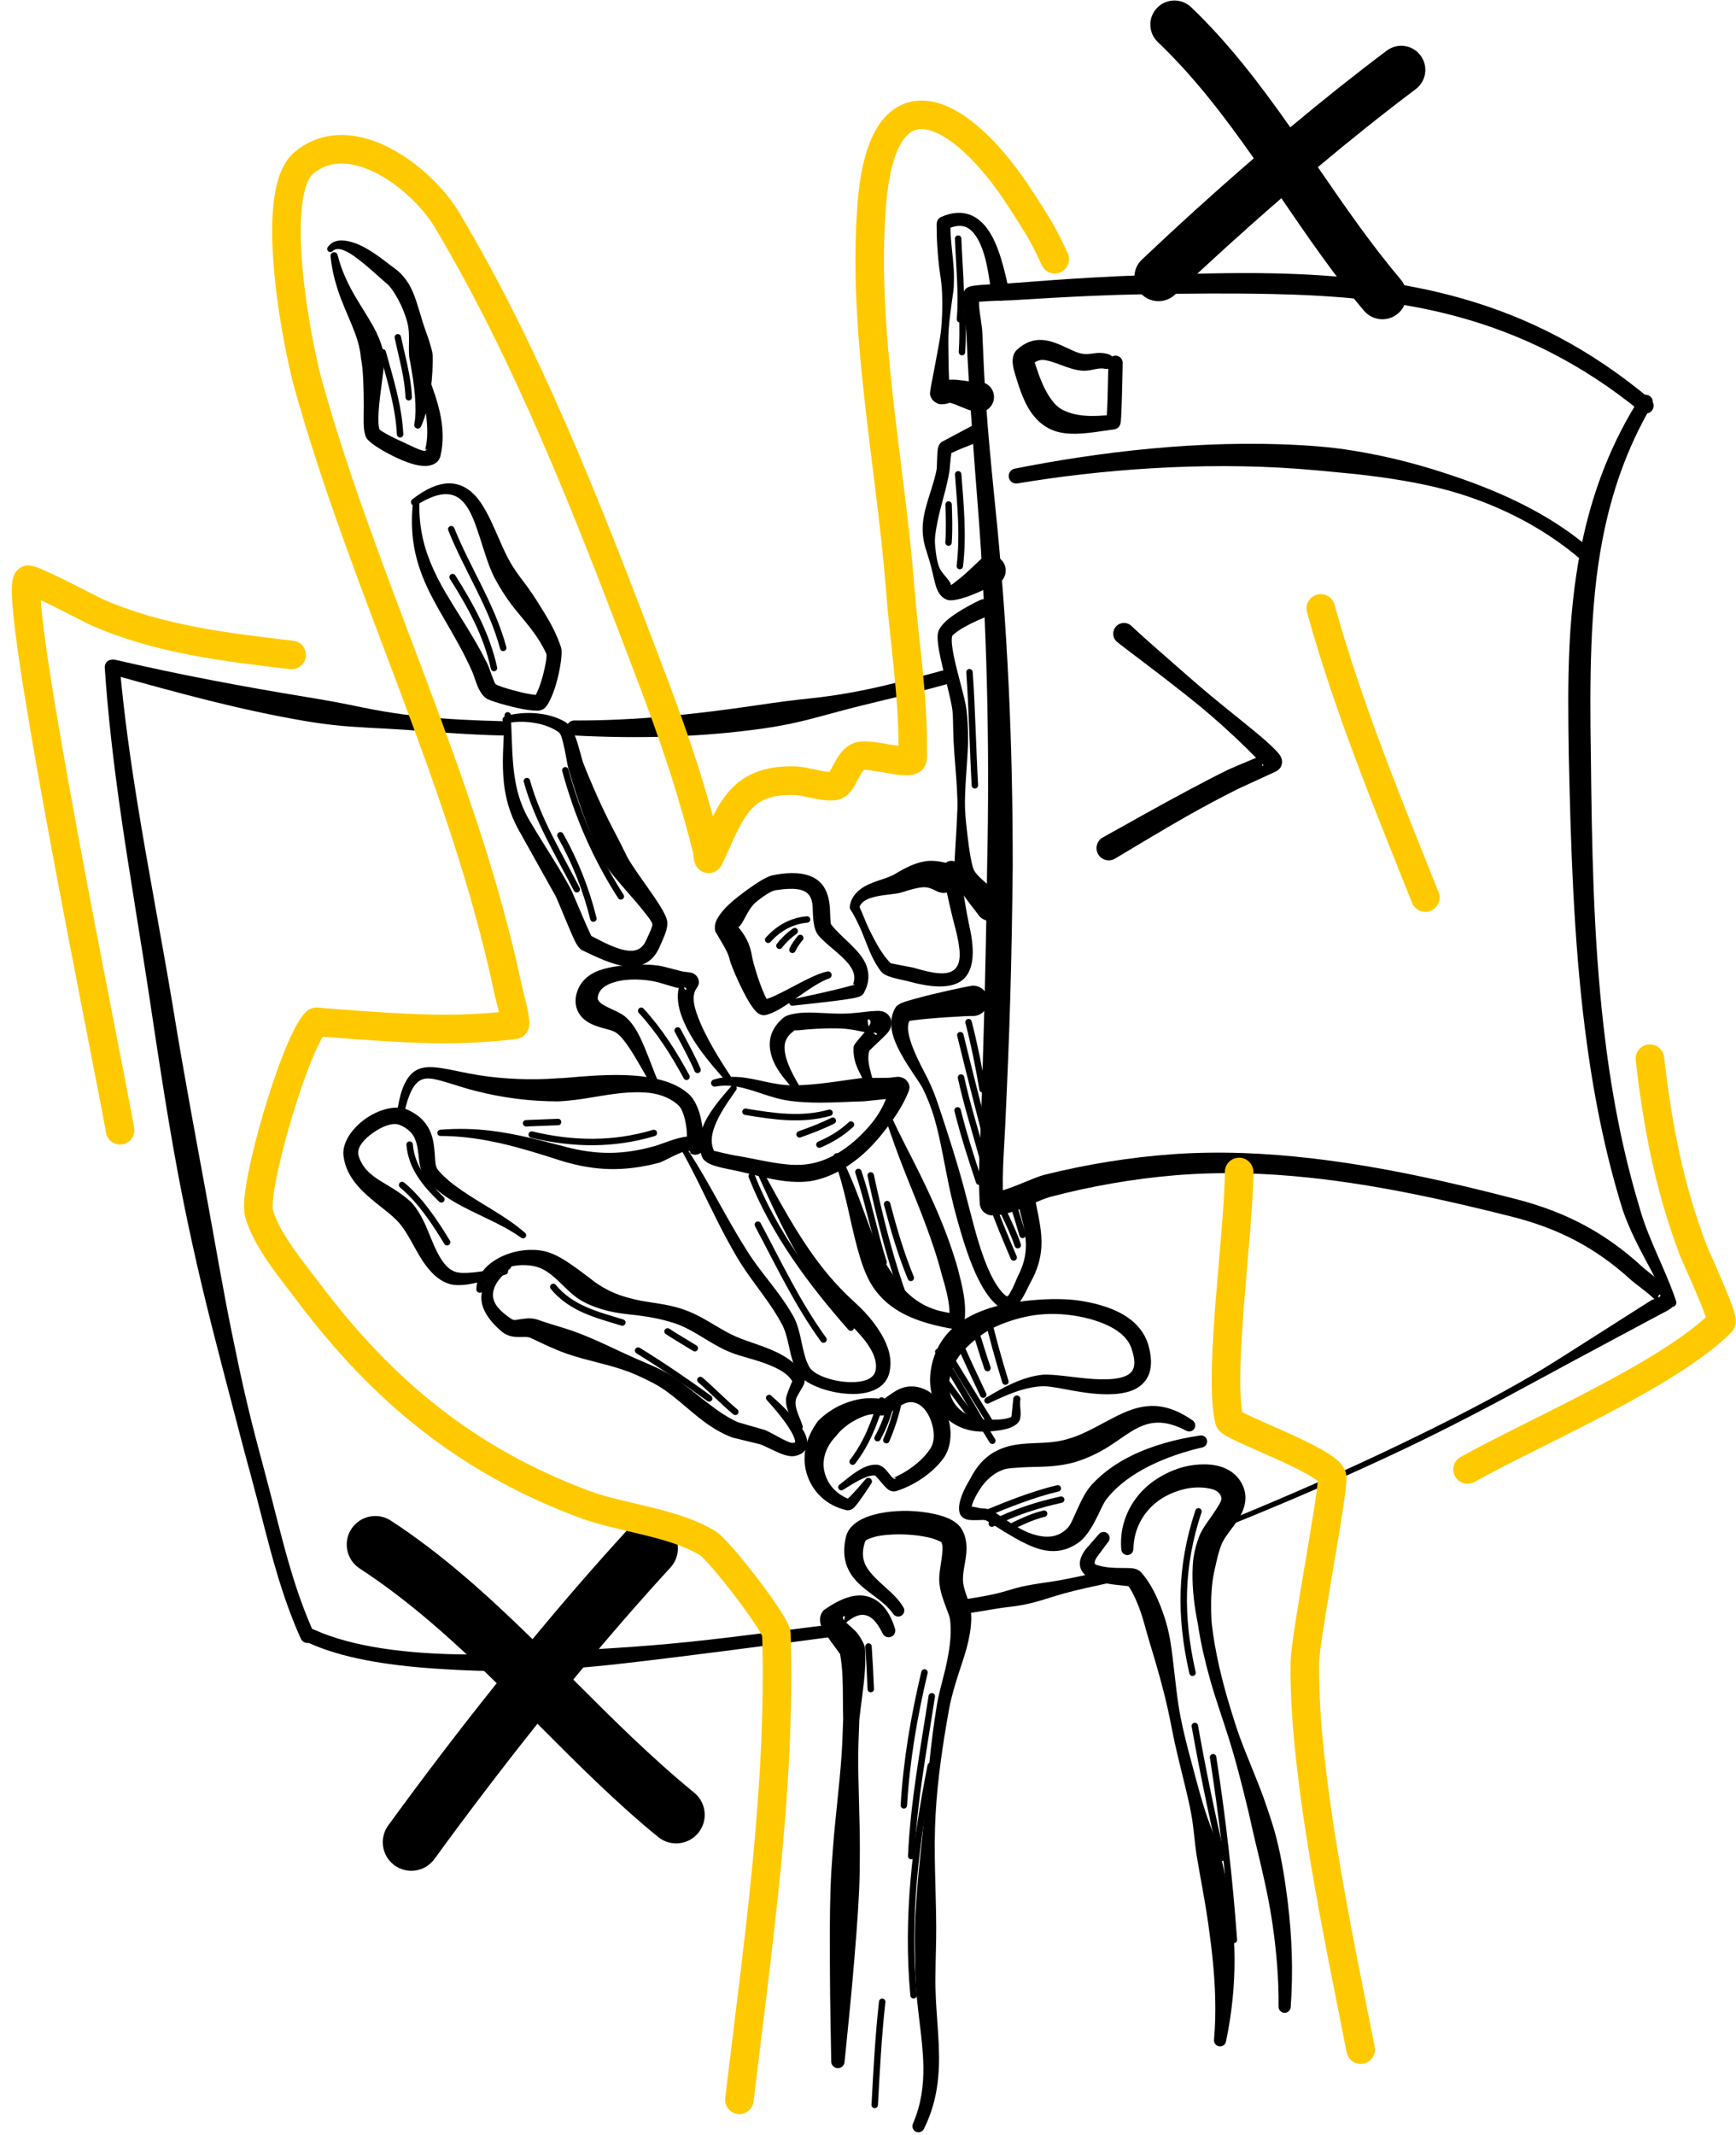 <?xml version="1.0" encoding="UTF-8"?>
<svg width="135px" height="166px" viewBox="0 0 135 166" version="1.1" xmlns="http://www.w3.org/2000/svg" xmlns:xlink="http://www.w3.org/1999/xlink">
    <title>illu/ui</title>
    <g id="how.dactrtr.rocks" stroke="none" stroke-width="1" fill="none" fill-rule="evenodd">
        <g id="landing.Desktop" transform="translate(-995, -1040)">
            <g id="section.skills" transform="translate(134, 863)">
                <g id="type1-copy-2" transform="translate(760, 160)">
                    <g id="Group" transform="translate(69, 0)">
                        <g id="Group-104" transform="translate(33.92, 16.96)">
                            <path d="M63.409,128.646 L63.393,128.625 C63.067,128.158 62.278,127.146 62.026,126.649 C61.641,125.892 61.978,125.341 62.199,125.185 C63.449,124.318 64.535,123.938 65.433,124.137 C66.345,124.339 67.174,125.051 67.667,126.625 C67.774,126.891 67.644,127.194 67.378,127.3 C67.112,127.407 66.809,127.277 66.702,127.011 C66.256,126.104 65.792,125.637 65.22,125.597 C64.794,125.566 64.365,125.803 63.885,126.193 C64.152,126.457 64.555,126.77 64.745,127.019 C65.137,127.531 65.331,128.012 65.345,128.154 C65.383,128.726 65.381,129.312 65.341,129.908 C65.256,131.19 65.036,132.498 64.907,133.723 C64.88,134.611 64.83,135.498 64.823,136.386 C64.805,138.881 64.95,141.363 64.947,143.857 C64.946,144.923 64.936,145.99 64.888,147.055 C64.786,149.275 64.591,151.487 64.403,153.702 C64.214,155.921 63.975,158.126 63.758,160.343 C63.746,160.629 63.504,160.852 63.217,160.84 C62.931,160.828 62.708,160.586 62.72,160.299 C62.688,158.073 62.63,155.857 62.621,153.63 C62.611,151.408 62.591,149.189 62.663,146.968 C62.697,145.903 62.77,144.839 62.85,143.776 C63.038,141.29 63.37,138.827 63.536,136.339 C63.596,135.453 63.611,134.564 63.648,133.677 C63.616,132.635 63.645,131.525 63.598,130.43 C63.572,129.82 63.514,129.221 63.409,128.646 Z M63.722,126.014 C63.77,125.848 63.823,125.622 63.686,125.709 C63.586,125.773 63.619,125.881 63.722,126.014 Z" id="Fill-1" fill="#000000"></path>
                            <path d="M71.276,119.932 C71.212,119.901 70.845,119.722 70.546,119.641 C69.699,119.41 68.538,119.296 67.484,119.348 C66.869,119.378 66.29,119.444 65.846,119.613 C65.619,119.699 65.401,119.749 65.345,119.92 C65.057,120.797 65.177,121.435 65.524,121.965 C66.263,123.092 67.669,123.851 68.329,125.003 C68.468,125.223 68.403,125.516 68.182,125.655 C67.962,125.794 67.67,125.728 67.531,125.508 C66.773,124.415 65.299,123.787 64.466,122.725 C63.842,121.929 63.528,120.936 63.871,119.502 C64.003,118.951 64.442,118.489 65.112,118.15 C65.888,117.759 67.045,117.539 68.224,117.513 C69.571,117.483 70.937,117.716 71.77,118.068 C72.304,118.294 72.664,118.602 72.848,118.9 C73.126,119.349 73.243,119.87 73.244,120.429 C73.246,121.251 72.935,122.179 72.964,122.898 C72.986,123.566 73.304,124.16 73.466,124.786 C73.562,125.16 73.621,125.537 73.611,125.926 C73.593,126.655 73.46,127.409 73.252,128.175 C73.079,128.81 72.855,129.445 72.648,130.086 C72.34,131.037 72.061,131.986 71.895,132.864 C71.404,135.584 70.992,138.331 70.836,141.101 C70.671,144.013 70.87,146.928 70.884,149.84 C70.89,151.091 70.835,152.34 70.825,153.586 C70.773,156.121 71.182,158.434 71.093,160.73 C71.032,162.325 70.744,163.91 69.935,165.548 C69.826,165.785 69.546,165.888 69.309,165.779 C69.072,165.67 68.968,165.39 69.077,165.153 C69.73,163.624 69.905,162.168 69.885,160.715 C69.853,158.417 69.335,156.127 69.262,153.592 C69.242,152.338 69.198,151.08 69.23,149.82 C69.25,148.981 69.313,148.145 69.372,147.306 C69.51,145.349 69.759,143.408 69.941,141.454 C70.215,138.523 70.443,135.59 70.922,132.697 C71.062,131.782 71.358,130.8 71.598,129.793 C71.694,129.391 71.772,128.984 71.842,128.58 C71.995,127.689 72.065,126.815 71.967,126.004 C71.932,125.713 71.81,125.451 71.708,125.177 C71.579,124.83 71.449,124.479 71.338,124.122 C71.224,123.754 71.143,123.377 71.121,122.984 C71.087,122.324 71.301,121.496 71.361,120.718 C71.383,120.435 71.398,120.158 71.276,119.932 Z" id="Fill-2" fill="#000000"></path>
                            <path d="M73.644,117.194 C73.816,117.157 74.156,117.304 74.4,117.311 C74.737,117.321 75.052,117.375 75.278,117.518 C75.955,117.939 76.818,118.626 77.778,119.08 C78.144,119.253 78.527,119.377 78.906,119.455 C79.66,119.61 80.4,119.505 81.028,118.917 C81.321,118.647 81.481,118.215 81.68,117.778 C81.91,117.273 82.144,116.741 82.41,116.275 C82.581,115.976 82.77,115.706 82.977,115.476 C83.83,114.548 84.896,113.792 86.08,113.214 C87.763,112.391 89.66,111.904 91.394,111.652 C91.651,111.604 91.898,111.773 91.945,112.03 C91.993,112.286 91.823,112.533 91.567,112.581 C90.228,112.885 88.798,113.357 87.475,114.015 C86.202,114.65 85.037,115.467 84.189,116.52 C83.899,116.869 83.703,117.355 83.472,117.831 C83.296,118.195 83.108,118.558 82.902,118.885 C82.611,119.346 82.29,119.744 81.907,120.01 C81.097,120.568 80.268,120.726 79.428,120.594 C78.741,120.485 78.064,120.187 77.401,119.834 C76.441,119.322 75.513,118.699 74.813,118.279 C74.667,118.193 74.449,118.219 74.233,118.226 C73.859,118.237 73.487,118.25 73.237,118.17 C72.899,118.062 72.694,117.836 72.665,117.441 C72.639,117.1 72.724,116.718 72.864,116.338 C73.042,115.856 73.316,115.378 73.525,115.026 C74.298,113.502 75.277,112.864 76.357,112.531 C76.874,112.371 77.424,112.309 77.997,112.271 C78.981,112.206 80.054,112.258 81.21,111.893 C81.962,111.672 82.605,111.351 83.206,111.04 C84.431,110.405 85.477,109.76 86.584,109.493 C87.806,109.199 89.115,109.296 90.801,110.461 C91.024,110.596 91.096,110.886 90.962,111.11 C90.827,111.333 90.537,111.405 90.313,111.27 C88.912,110.538 87.91,110.528 87,110.864 C86.023,111.224 85.178,111.977 84.1,112.632 C83.416,113.046 82.646,113.41 81.764,113.693 C80.43,114.094 79.202,114.074 78.069,114.105 C77.779,114.113 77.497,114.135 77.22,114.153 C76.833,114.18 76.456,114.18 76.089,114.312 C75.521,114.515 74.974,114.891 74.434,115.599 C74.236,115.895 73.971,116.295 73.797,116.707 C73.727,116.871 73.669,117.036 73.644,117.194 Z" id="Fill-3" fill="#000000"></path>
                            <path d="M98.452,156.085 C98.649,153.351 98.555,150.573 98.209,147.818 C98.002,146.172 97.744,144.527 97.333,142.927 C97.057,141.852 96.689,140.81 96.328,139.773 C95.744,138.183 95.064,136.654 94.487,135.084 C94.241,134.414 94.032,133.731 93.821,133.05 C93.129,130.812 92.564,128.541 92.297,126.156 C92.241,125.138 92.242,124.073 92.368,123.021 C92.429,122.516 92.546,122.028 92.659,121.538 C92.768,121.062 92.884,120.591 93.061,120.142 C93.344,119.411 94.213,118.572 94.619,117.733 C94.934,117.082 95.031,116.428 94.826,115.808 C94.517,114.888 93.833,114.318 92.968,114.06 C91.964,113.761 90.714,113.903 89.843,114.174 C88.424,114.631 87.218,115.448 86.406,116.551 C85.602,117.644 85.155,118.988 85.275,120.489 C85.283,120.75 85.501,120.955 85.762,120.947 C86.022,120.939 86.227,120.721 86.219,120.461 C86.243,119.246 86.699,118.199 87.43,117.385 C88.145,116.588 89.144,116.045 90.281,115.795 C90.795,115.678 91.482,115.644 92.095,115.765 C92.505,115.845 92.902,115.989 93.037,116.403 C93.127,116.67 92.938,116.929 92.769,117.21 C92.294,118.001 91.594,118.798 91.337,119.486 C91.14,120.022 90.977,120.575 90.894,121.145 C90.841,121.515 90.823,121.888 90.816,122.264 C90.79,123.628 90.967,125.003 91.231,126.292 C91.444,127.751 91.776,129.161 92.162,130.55 C92.612,132.172 93.187,133.747 93.688,135.354 C94.182,136.939 94.59,138.549 94.992,140.181 C95.232,141.115 95.418,142.065 95.647,143.012 C96.173,145.195 96.712,147.394 97.035,149.625 C97.345,151.763 97.528,153.91 97.509,156.046 C97.498,156.306 97.7,156.527 97.961,156.538 C98.221,156.548 98.441,156.345 98.452,156.085 Z" id="Fill-4" fill="#000000"></path>
                            <path d="M85.833,123.365 C85.028,123.266 83.261,123.174 82.56,122.583 C82.041,122.144 81.771,121.492 82.5,120.505 L83.551,119.301 C83.728,119.109 84.027,119.098 84.218,119.275 C84.41,119.451 84.422,119.75 84.245,119.942 L83.38,121.104 C83.248,121.316 83.181,121.47 83.214,121.597 C83.246,121.72 83.409,121.722 83.563,121.77 C84.331,122.014 85.519,121.928 86.055,121.966 C86.479,121.996 86.722,122.182 86.808,122.277 C87.302,122.82 87.725,123.536 88.074,124.315 C88.402,125.046 88.677,125.83 88.868,126.57 C88.957,126.912 89.017,127.246 89.078,127.555 C89.356,129.276 89.472,131.006 89.742,132.727 C89.919,133.854 90.191,134.964 90.472,136.071 C90.913,137.68 91.302,139.279 91.795,140.829 C92.136,141.899 92.594,142.903 92.895,143.97 C93.401,145.768 93.713,147.602 93.919,149.446 C94.024,150.373 94.075,151.306 94.082,152.247 C94.099,154.376 93.885,156.525 93.425,158.743 C93.388,159.001 93.148,159.18 92.89,159.143 C92.632,159.105 92.453,158.865 92.491,158.607 C92.676,156.44 92.582,154.373 92.378,152.339 C92.288,151.445 92.169,150.562 92.048,149.679 C91.805,147.898 91.441,146.144 91.147,144.359 C90.969,143.278 90.922,142.189 90.72,141.098 C90.424,139.499 89.976,137.915 89.605,136.289 C89.327,135.163 89.142,134.02 88.888,132.89 C88.509,131.21 88.04,129.564 87.533,127.916 C87.454,127.628 87.356,127.323 87.266,127.001 C87.08,126.331 86.884,125.603 86.62,124.923 C86.397,124.35 86.147,123.805 85.833,123.365 Z" id="Fill-5" fill="#000000"></path>
                            <path d="M74.986,109.144 C75.768,108.769 76.606,108.384 77.471,108.121 C78.026,107.953 78.59,107.84 79.158,107.82 C79.81,107.791 81.171,108.143 82.573,108.33 C84.014,108.522 85.486,108.516 86.411,108.011 C87.371,107.486 87.916,106.471 87.369,104.573 C87.094,103.673 86.513,102.979 85.765,102.465 C84.762,101.775 83.46,101.411 82.352,101.218 C81.148,100.996 79.672,101 78.17,101.149 C76.748,101.29 75.301,101.558 74.039,102.125 C73.287,102.463 72.59,102.883 72.031,103.433 C71.156,104.293 70.603,105.419 70.44,106.75 C70.296,108.034 70.633,109.156 71.347,109.972 C72.033,110.757 73.04,111.285 74.267,111.347 C74.592,111.364 75.699,111.338 76.458,111.105 C76.97,110.947 77.331,110.682 77.407,110.36 C77.433,110.247 77.449,110.127 77.452,110.001 C77.459,109.641 77.365,109.233 77.427,108.88 C77.461,108.73 77.367,108.58 77.217,108.546 C77.066,108.512 76.917,108.607 76.883,108.757 L76.736,110.169 C76.711,110.242 76.606,110.25 76.501,110.286 C76.288,110.36 76.014,110.392 75.735,110.411 C75.165,110.45 74.574,110.403 74.364,110.372 C73.479,110.241 72.772,109.812 72.332,109.194 C71.914,108.608 71.789,107.84 71.972,107.002 C72.176,106.022 72.73,105.29 73.395,104.656 C74.092,103.992 74.921,103.415 75.883,103.025 C76.858,102.63 77.913,102.345 78.953,102.245 C80.093,102.135 81.201,102.237 82.123,102.422 C83.063,102.614 84.163,102.946 85.007,103.547 C85.505,103.901 85.913,104.353 86.096,104.959 C86.357,105.779 86.366,106.327 86.08,106.684 C85.854,106.966 85.481,107.106 85.046,107.19 C83.865,107.417 82.276,107.187 81.006,107.04 C80.196,106.945 79.505,106.885 79.091,106.933 C78.456,107.008 77.832,107.183 77.226,107.426 C76.357,107.776 75.528,108.254 74.756,108.715 C74.638,108.778 74.593,108.926 74.657,109.044 C74.72,109.162 74.868,109.207 74.986,109.144 Z" id="Fill-6" fill="#000000"></path>
                            <path d="M66.661,108.898 C67.179,108.593 67.63,108.175 68.173,107.975 C68.499,107.855 68.851,107.803 69.254,107.851 C70.404,107.993 71.326,108.931 71.747,110.1 C72.157,111.234 72.073,112.549 71.454,113.415 C71.027,113.997 70.448,114.538 69.797,114.98 C69.16,115.413 68.462,115.757 67.791,115.968 C67.63,116.019 67.409,116.026 67.18,115.872 C66.971,115.731 66.682,115.381 66.426,115.074 C66.324,114.953 66.173,114.792 66.152,114.771 C65.878,114.729 65.561,114.824 65.241,114.964 C64.64,115.226 64.041,115.636 63.644,115.871 C63.533,115.947 63.382,115.919 63.306,115.808 C63.231,115.697 63.259,115.545 63.37,115.469 C63.817,115.123 64.521,114.496 65.217,114.16 C65.605,113.972 65.995,113.89 66.346,113.927 C66.475,113.941 66.653,114.035 66.847,114.195 C67.037,114.351 67.315,114.774 67.515,114.952 C68.058,114.738 68.612,114.417 69.117,114.033 C69.63,113.643 70.087,113.182 70.414,112.689 C70.799,112.123 70.752,111.28 70.493,110.548 C70.241,109.836 69.779,109.182 69.082,109.072 C68.818,109.029 68.595,109.082 68.388,109.181 C67.916,109.405 67.505,109.783 67.018,110.023 C66.932,110.066 66.814,110.097 66.668,110.101 C66.467,110.106 66.06,109.982 65.9,109.995 C65.382,110.051 64.837,110.298 64.327,110.605 C63.829,110.904 63.392,111.297 63.089,111.703 C62.307,112.51 61.996,113.484 62.173,114.377 C62.356,115.302 62.983,116.124 64.007,116.558 C64.45,116.175 65.254,115.2 65.389,115.05 C65.484,114.929 65.66,114.908 65.781,115.003 C65.902,115.099 65.923,115.274 65.828,115.395 C65.701,115.58 64.922,116.81 64.52,117.229 C64.278,117.481 64.016,117.482 63.906,117.457 C62.32,117.095 61.282,116.011 60.851,114.729 C60.409,113.417 60.672,111.879 61.701,110.515 C62.198,110.007 62.872,109.53 63.624,109.216 C64.369,108.905 65.158,108.719 65.864,108.754 C66.023,108.758 66.582,108.732 66.661,108.898 Z M67.519,114.956 C67.61,115.035 67.684,115.062 67.725,114.989 C67.772,114.905 67.622,114.929 67.519,114.956 Z" id="Fill-7" fill="#000000"></path>
                            <path d="M59.688,107.434 C59.422,106.955 58.913,106.634 58.348,106.363 C57.328,105.875 56.093,105.603 55.285,105.331 C54.918,105.205 54.562,105.055 54.217,104.881 C52.956,104.244 51.827,103.337 50.497,102.91 C49.573,102.611 48.691,102.441 47.809,102.328 C47.159,102.245 46.514,102.198 45.857,102.072 C45.163,101.94 44.469,101.733 43.739,101.402 C43.436,101.254 43.135,101.088 42.856,100.876 C41.939,100.181 41.209,99.158 40.216,98.687 C39.519,98.352 38.485,98.309 37.578,98.57 C36.644,98.839 35.825,99.391 35.677,100.302 C35.662,100.455 35.526,100.568 35.373,100.553 C35.219,100.538 35.107,100.402 35.122,100.248 C35.159,99.047 36.091,98.169 37.251,97.663 C38.394,97.164 39.759,97.09 40.729,97.407 C41.211,97.561 41.663,97.809 42.108,98.096 C42.724,98.493 43.329,98.953 43.917,99.392 C44.142,99.56 44.349,99.743 44.579,99.884 C45.335,100.385 46.071,100.698 46.83,100.91 C47.214,101.018 47.595,101.114 47.986,101.184 C48.918,101.35 49.871,101.44 50.862,101.732 C51.42,101.893 51.953,102.121 52.47,102.391 C53.554,102.957 54.566,103.702 55.724,104.128 C56.697,104.512 58.281,104.925 59.376,105.693 C59.945,106.091 60.393,106.575 60.613,107.168 C60.648,107.268 60.681,107.438 60.603,107.647 C60.483,107.964 60.016,108.597 59.966,108.877 C59.92,109.128 59.95,109.374 60.02,109.617 C60.144,110.051 60.36,110.473 60.491,110.889 C60.539,111.015 60.477,111.155 60.351,111.204 C60.226,111.252 60.085,111.189 60.037,111.064 C59.818,110.585 59.483,110.109 59.312,109.597 C59.225,109.335 59.187,109.066 59.204,108.785 C59.22,108.522 59.582,107.675 59.688,107.434 Z" id="Fill-8" fill="#000000"></path>
                            <path d="M57.716,108.901 C57.889,109.094 59.002,110.292 59.6,111.331 C59.736,111.567 59.839,111.792 59.892,111.992 C59.915,112.077 59.922,112.153 59.901,112.214 C59.897,112.226 59.882,112.192 59.868,112.198 C59.824,112.214 59.77,112.218 59.707,112.223 C59.58,112.236 59.413,112.151 59.222,112.067 C58.635,111.807 57.952,111.372 57.567,111.225 L55.498,110.628 C55.079,110.455 54.687,110.223 54.3,109.974 C52.638,108.904 51.163,107.361 49.391,106.497 C48.746,106.18 48.07,105.915 47.404,105.619 C45.886,104.945 44.394,104.168 42.822,103.596 C41.874,103.25 40.9,103.009 39.969,102.672 C39.744,102.594 39.523,102.547 39.298,102.544 C39.022,102.541 38.748,102.58 38.477,102.618 C38.27,102.647 38.064,102.725 37.874,102.602 C36.946,101.992 36.442,101.415 36.418,100.779 C36.391,100.084 36.868,99.4 37.726,98.695 C37.851,98.604 37.878,98.43 37.787,98.305 C37.697,98.181 37.522,98.153 37.398,98.244 C36.205,99.009 35.588,99.876 35.518,100.761 C35.447,101.648 35.943,102.599 37.133,103.598 C37.33,103.764 37.546,103.852 37.766,103.916 C38.054,104 38.361,103.995 38.676,103.99 C38.913,103.985 39.155,103.967 39.381,104.079 C40.302,104.518 41.231,104.973 42.215,105.311 C43.777,105.849 45.429,106.119 46.963,106.695 C47.618,106.94 48.242,107.251 48.857,107.564 C50.343,108.334 51.562,109.651 52.936,110.649 C53.594,111.127 54.29,111.528 55.033,111.808 L57.176,112.329 C57.619,112.472 58.461,112.97 59.094,113.162 C59.38,113.248 59.638,113.283 59.837,113.253 C60.317,113.171 60.594,112.971 60.733,112.721 C60.918,112.387 60.901,111.899 60.609,111.368 C59.995,110.25 58.295,108.768 58.06,108.557 C57.965,108.462 57.811,108.462 57.716,108.557 C57.621,108.652 57.621,108.806 57.716,108.901 Z" id="Fill-9" fill="#000000"></path>
                            <path d="M38.908,95.891 C37.486,94.634 35.594,93.707 33.967,92.581 C33.295,92.116 32.667,91.623 32.159,91.03 C31.912,90.745 31.931,90.315 31.896,89.857 C31.853,89.284 31.802,88.669 31.57,88.094 C31.29,87.399 30.764,86.754 29.716,86.298 C28.85,85.94 27.487,86.295 26.415,87.085 C25.337,87.879 24.604,89.053 24.815,90.048 C24.929,90.809 25.257,91.417 25.671,91.962 C26.287,92.771 27.135,93.418 27.953,94.071 C28.252,94.309 28.549,94.541 28.806,94.805 C29.762,95.644 30.349,97.33 31.235,98.482 C31.746,99.146 32.325,99.669 33.065,99.877 C33.437,99.982 33.949,99.985 34.514,99.894 C35.516,99.733 36.696,99.334 37.371,99.15 C37.521,99.118 37.618,98.969 37.586,98.819 C37.554,98.668 37.405,98.572 37.255,98.604 C36.672,98.693 35.707,98.896 34.816,98.978 C34.259,99.029 33.739,99.033 33.404,98.895 C32.913,98.693 32.58,98.265 32.284,97.769 C31.846,97.035 31.543,96.131 31.179,95.317 C30.867,94.619 30.502,93.995 30.069,93.523 C29.632,93.119 29.134,92.757 28.608,92.428 C27.934,92.006 27.213,91.65 26.679,91.097 C26.345,90.753 26.079,90.346 25.949,89.823 C25.833,89.199 26.444,88.562 27.131,88.086 C27.82,87.609 28.652,87.271 29.19,87.514 C29.837,87.792 30.172,88.173 30.353,88.598 C30.591,89.157 30.607,89.77 30.679,90.308 C30.762,90.916 30.912,91.448 31.271,91.83 C31.878,92.47 32.598,93.013 33.392,93.48 C35.088,94.477 37.075,95.165 38.603,96.271 C38.708,96.355 38.861,96.338 38.945,96.233 C39.029,96.129 39.012,95.975 38.908,95.891 Z" id="Fill-10" fill="#000000"></path>
                            <path d="M51.501,88.408 L51.486,87.973 C51.449,87.624 51.391,87.199 51.268,86.799 C51.167,86.468 51.033,86.149 50.8,85.941 C50.281,85.484 49.633,85.199 48.913,85.062 C48.437,84.972 47.934,84.957 47.42,84.966 C46.052,84.989 44.621,85.294 43.343,85.484 C42.669,85.584 42.035,85.644 41.481,85.673 C40.406,85.669 39.322,85.607 38.244,85.468 C37.172,85.331 36.111,85.127 35.075,84.862 C33.986,84.587 33.083,84.251 32.322,84.053 C31.703,83.893 31.202,83.798 30.784,84.025 C30.238,84.32 29.865,85.062 29.526,86.516 C29.497,86.667 29.351,86.767 29.2,86.739 C29.048,86.71 28.949,86.564 28.977,86.413 C29.236,84.615 29.725,83.725 30.355,83.309 C31.387,82.629 32.984,83.261 35.327,83.639 C36.329,83.798 37.349,83.889 38.374,83.931 C39.392,83.972 40.41,83.956 41.415,83.878 C41.929,83.867 42.516,83.802 43.146,83.752 C44.498,83.645 46.027,83.563 47.458,83.674 C48.044,83.72 48.61,83.805 49.149,83.928 C50.068,84.137 50.904,84.468 51.578,85.05 C51.902,85.325 52.144,85.712 52.321,86.144 C52.547,86.695 52.66,87.323 52.727,87.824 L52.787,88.847 C52.785,88.935 52.807,89.125 52.798,89.213 C52.782,89.374 52.719,89.485 52.67,89.554 C52.537,89.74 52.359,89.813 52.165,89.822 C52.065,89.827 51.921,89.816 51.766,89.706 C51.768,89.704 51.77,89.7 51.77,89.694 C51.831,89.058 49.782,90.319 49.356,90.439 C47.999,90.793 46.745,90.963 45.496,90.936 C44.249,90.908 43.008,90.688 41.672,90.274 C39.761,89.659 37.981,89.102 36.132,88.748 C34.918,88.515 33.679,88.362 32.345,88.363 C32.211,88.369 32.097,88.264 32.092,88.13 C32.087,87.996 32.191,87.882 32.325,87.877 C33.699,87.764 34.989,87.803 36.255,87.955 C38.163,88.185 40.006,88.67 41.989,89.186 C43.224,89.522 44.365,89.681 45.506,89.675 C46.642,89.668 47.777,89.492 49.003,89.143 C49.426,89.032 50.667,88.494 51.457,88.412 L51.501,88.408 Z M51.766,89.706 C51.749,89.732 51.68,89.636 51.652,89.608 C51.69,89.647 51.728,89.68 51.766,89.706 Z" id="Fill-11" fill="#000000"></path>
                            <path d="M54.966,84.471 C54.569,84.432 54.158,84.438 53.72,84.518 C53.571,84.554 53.42,84.462 53.384,84.312 C53.348,84.162 53.44,84.011 53.59,83.975 C54.252,83.778 54.876,83.741 55.488,83.78 C56.849,83.867 58.124,84.39 59.593,84.421 C60.136,84.43 60.678,84.398 61.223,84.352 C62.532,84.242 63.837,84.017 65.125,83.852 L67.11,83.84 C67.343,83.849 67.8,83.736 68.007,83.769 C68.265,83.809 68.455,83.901 68.566,84.034 C68.729,84.227 68.901,84.488 68.744,84.881 C68.388,85.806 67.801,86.738 67.113,87.646 C66.484,88.475 65.781,89.294 64.976,89.967 C63.801,90.949 62.461,91.653 61.115,91.872 C60.478,91.961 59.816,91.953 59.145,91.874 C57.734,91.708 56.285,91.245 54.969,90.99 C54.68,90.932 53.792,90.771 53.288,90.541 C52.982,90.402 52.782,90.217 52.705,90.051 C52.33,89.194 52.436,88.283 52.836,87.408 C53.344,86.298 54.293,85.255 54.935,84.504 C54.944,84.492 54.955,84.481 54.966,84.471 Z M55.331,84.519 C55.386,84.603 55.385,84.717 55.32,84.801 C54.789,85.567 53.995,86.634 53.616,87.722 C53.402,88.336 53.332,88.956 53.605,89.517 C53.694,89.538 54.901,89.827 55.164,89.866 C56.284,90.037 57.507,90.343 58.711,90.508 C59.466,90.611 60.212,90.659 60.919,90.547 C62.334,90.359 63.752,89.519 64.919,88.397 C65.496,87.843 66.028,87.23 66.435,86.569 C66.652,86.217 66.83,85.854 66.976,85.49 L65.263,85.667 C64.135,85.696 62.991,85.773 61.848,85.771 C61.059,85.77 60.277,85.735 59.501,85.631 C58.012,85.436 56.772,84.77 55.399,84.53 L55.331,84.519 Z" id="Fill-12" fill="#000000"></path>
                            <path d="M50.814,89.014 C51.969,90.991 52.906,93.079 53.939,95.12 C54.386,96.004 54.858,96.873 55.355,97.729 C56.202,99.18 57.31,100.48 58.228,101.889 C58.449,102.228 58.659,102.572 58.85,102.929 C59.368,103.859 59.424,105.041 59.778,106.033 C59.887,106.336 60.018,106.623 60.188,106.887 C60.716,107.713 62.769,108.451 64.5,108.422 C65.874,108.399 66.997,107.879 67.248,106.735 C67.486,105.73 67.175,104.713 66.608,103.753 C66.254,103.154 65.806,102.572 65.323,102.055 C64.824,101.522 64.286,101.068 63.876,100.66 C62.76,99.569 61.785,98.344 60.9,97.043 C59.551,95.061 58.408,92.921 57.278,90.856 C57.223,90.746 57.088,90.702 56.978,90.757 C56.868,90.812 56.823,90.946 56.878,91.056 C57.866,93.222 58.865,95.46 60.075,97.561 C60.899,98.992 61.821,100.352 62.901,101.583 C63.285,102.014 63.76,102.526 64.259,103.055 C64.688,103.509 65.14,103.97 65.492,104.472 C65.949,105.122 66.287,105.805 66.183,106.533 C66.07,107.236 65.311,107.469 64.475,107.499 C63.106,107.548 61.444,107.015 61.038,106.354 C60.914,106.151 60.822,105.929 60.744,105.698 C60.39,104.644 60.325,103.403 59.794,102.413 C59.477,101.845 59.118,101.303 58.735,100.775 C57.88,99.596 56.914,98.486 56.149,97.251 C54.924,95.321 53.876,93.287 52.721,91.314 C52.222,90.462 51.699,89.625 51.144,88.807 C51.087,88.716 50.966,88.689 50.875,88.746 C50.784,88.803 50.757,88.923 50.814,89.014 Z" id="Fill-13" fill="#000000"></path>
                            <path d="M50.866,76.844 C50.797,76.848 50.737,76.847 50.697,76.836 L49.264,76.417 C48.662,76.257 47.391,76.075 46.259,76.304 C45.391,76.48 44.592,76.87 44.561,77.653 C44.557,77.748 44.611,77.809 44.652,77.869 C44.727,77.978 44.829,78.068 44.954,78.144 C45.444,78.443 46.053,78.657 46.475,78.921 C46.933,79.209 47.397,79.783 47.779,80.537 C48.412,81.787 48.929,83.467 49.346,84.284 C49.426,84.415 49.385,84.587 49.253,84.667 C49.122,84.748 48.95,84.706 48.87,84.575 C48.338,83.842 47.583,82.276 46.767,81.156 C46.445,80.714 46.12,80.362 45.797,80.227 C45.418,80.068 44.911,79.98 44.452,79.815 C44.005,79.654 43.598,79.429 43.318,79.114 C42.951,78.703 42.747,78.158 42.877,77.447 C43.087,76.498 43.704,75.854 44.633,75.507 C45.087,75.337 45.601,75.23 46.135,75.154 C47.447,74.969 48.873,75.012 49.569,75.167 L51.084,75.553 C51.298,75.62 51.752,75.62 51.937,75.7 C52.15,75.791 52.278,75.93 52.345,76.069 C52.443,76.272 52.497,76.533 52.275,76.838 C51.78,77.499 52.089,78.488 52.53,79.536 C53.24,81.226 54.452,83.026 55.077,83.998 C55.157,84.106 55.133,84.259 55.025,84.338 C54.916,84.417 54.764,84.394 54.685,84.285 C54.127,83.626 53.164,82.586 52.351,81.412 C51.848,80.686 51.417,79.907 51.131,79.169 C50.805,78.331 50.701,77.53 50.866,76.844 Z M51.25,76.82 C51.331,76.958 51.428,77.072 51.453,76.935 C51.469,76.844 51.377,76.82 51.25,76.82 Z" id="Fill-14" fill="#000000"></path>
                            <path d="M37.315,55.755 L37.318,55.654 C37.316,55.52 37.423,55.409 37.558,55.407 C37.682,55.406 37.786,55.498 37.802,55.618 C38.388,55.488 39.052,55.445 39.708,55.494 C40.558,55.556 41.388,55.786 42.035,56.171 C42.324,56.343 42.577,56.729 42.778,57.217 C43.085,57.958 43.281,58.969 43.46,59.427 C43.942,60.65 44.469,61.864 45.037,63.062 C45.43,63.893 45.865,64.7 46.284,65.514 C46.463,65.863 46.626,66.218 46.805,66.565 C47.198,67.381 48.577,69.155 49.342,70.368 C49.68,70.906 49.912,71.357 49.957,71.63 C49.998,71.845 49.97,72.126 49.88,72.427 C49.753,72.847 49.512,73.332 49.391,73.617 C48.875,74.864 47.967,75.232 46.93,75.178 C45.771,75.119 44.394,74.411 43.327,73.912 C43.259,73.88 43.012,73.667 42.804,73.238 C42.365,72.335 41.466,70.054 41.284,69.707 L38.328,64.417 C37.71,63.243 37.395,62.097 37.267,60.93 C37.1,59.422 37.234,57.894 37.298,56.246 C37.237,56.21 37.189,56.152 37.169,56.079 C37.133,55.947 37.197,55.812 37.315,55.755 Z M44.07,72.815 C44.964,73.271 46.056,73.887 47.008,73.96 C47.554,74.002 48.033,73.81 48.321,73.159 C48.404,72.966 48.556,72.676 48.673,72.379 C48.748,72.188 48.835,72 48.806,71.869 C48.762,71.691 48.554,71.427 48.299,71.096 C47.386,69.908 45.758,68.216 45.26,67.411 C45.092,67.128 44.919,66.848 44.768,66.554 C44.42,65.875 44.134,65.163 43.851,64.45 C43.249,62.934 42.744,61.38 42.292,59.826 C42.171,59.412 42.07,58.579 41.887,57.86 C41.789,57.472 41.712,57.105 41.515,56.964 C41.004,56.596 40.324,56.355 39.62,56.242 C39.009,56.143 38.384,56.131 37.831,56.214 C37.899,57.831 37.897,59.335 38.16,60.8 C38.346,61.839 38.67,62.856 39.284,63.879 C40,65.101 40.776,66.285 41.509,67.497 C41.829,68.025 42.138,68.558 42.434,69.099 C42.621,69.45 43.555,71.748 43.994,72.663 L44.07,72.815 Z" id="Fill-15" fill="#000000"></path>
                            <path d="M30.173,39.315 C30.142,39.296 30.114,39.27 30.091,39.238 C30.003,39.112 30.034,38.938 30.161,38.849 C32.255,37.228 33.656,37.41 34.688,38.248 C36.156,39.441 36.859,42.391 37.979,44.121 C38.342,44.702 38.787,45.238 39.195,45.809 C39.62,46.404 40.008,47.028 40.389,47.651 C40.93,48.533 41.411,49.435 41.718,50.408 C41.844,50.754 41.653,52.122 41.306,53.288 C41.041,54.18 40.667,54.937 40.387,55.139 C40.305,55.198 40.181,55.254 40.012,55.28 C39.775,55.316 39.309,55.276 38.767,55.177 C37.645,54.972 36.171,54.521 35.913,54.353 C35.692,54.207 35.484,53.945 35.319,53.614 C35.097,53.167 34.944,52.568 34.803,52.262 C33.5,49.311 31.831,47.205 30.886,44.727 C30.285,43.15 29.974,41.437 30.173,39.315 Z M39.748,54.068 C39.777,54.015 39.804,53.944 39.841,53.866 C40.004,53.523 40.172,53.051 40.297,52.567 C40.489,51.823 40.643,51.064 40.557,50.852 C40.372,50.441 40.146,50.053 39.9,49.673 C39.291,48.732 38.5,47.903 37.816,46.996 C37.327,46.347 36.907,45.656 36.53,44.957 C36.067,44.048 35.73,42.861 35.358,41.717 C35.009,40.642 34.646,39.608 34.022,38.988 C33.318,38.288 32.313,38.216 30.689,39.18 C30.66,41.256 31.125,42.864 31.801,44.344 C32.901,46.751 34.591,48.811 36.006,51.702 C36.131,51.968 36.271,52.452 36.448,52.87 C36.515,53.027 36.556,53.187 36.652,53.253 C36.922,53.439 38.869,53.995 39.699,54.065 L39.748,54.068 Z" id="Fill-16" fill="#000000"></path>
                            <path d="M31.116,35.093 C31.373,34.206 31.337,33.23 31.205,32.235 C30.993,30.632 30.522,28.988 30.215,27.594 C30.179,27.465 30.254,27.33 30.383,27.293 C30.511,27.257 30.646,27.331 30.683,27.46 C31.172,28.835 31.905,30.431 32.273,32.043 C32.542,33.219 32.593,34.395 32.337,35.474 C32.24,35.875 31.957,36.127 31.516,36.23 C31.178,36.309 30.675,36.267 30.114,36.099 C29.174,35.818 28.028,35.206 27.341,34.759 C26.9,34.472 26.627,34.2 26.564,34.079 C26.475,33.906 26.404,33.625 26.375,33.258 C26.34,32.815 26.369,32.214 26.368,31.559 C26.368,30.215 26.318,28.643 26.152,27.936 C26.023,26.109 24.996,24.574 24.337,22.539 C24.086,21.76 23.88,20.923 23.788,19.976 C23.762,19.824 23.864,19.68 24.015,19.653 C24.167,19.627 24.312,19.729 24.338,19.88 C25.006,22.502 26.476,24.101 27.344,25.876 C27.625,26.45 27.828,27.042 27.962,27.671 C28.018,28.537 27.62,30.492 27.526,32.021 C27.487,32.652 27.498,33.188 27.599,33.442 C27.638,33.471 27.725,33.534 27.797,33.581 C28.155,33.813 28.75,34.114 29.367,34.39 C29.926,34.639 30.799,35.111 31.116,35.093 Z M31.121,35.092 C31.203,35.086 31.247,35.046 31.235,34.957 C31.225,34.879 31.157,35.002 31.121,35.092 Z" id="Fill-17" fill="#000000"></path>
                            <path d="M23.948,19.559 C24.272,19.269 24.69,19.417 25.147,19.66 C25.439,19.814 25.73,20.035 26.029,20.265 C26.852,20.896 27.65,21.667 28.06,22.01 C28.347,22.229 28.59,22.555 28.822,22.938 C29.14,23.463 29.446,24.088 29.665,24.797 C29.722,24.982 29.78,25.171 29.815,25.368 C29.949,26.136 29.837,26.942 29.9,27.751 C29.908,27.86 29.935,27.967 29.956,28.074 C30.318,29.989 30.523,31.835 30.302,32.997 C30.255,33.144 30.337,33.301 30.483,33.348 C30.63,33.394 30.787,33.313 30.834,33.166 C31.343,32.049 31.709,30.176 31.731,28.161 C31.733,27.949 31.74,27.735 31.711,27.524 C31.681,27.311 31.616,27.109 31.559,26.902 C31.385,26.27 31.136,25.683 30.951,25.082 C30.604,23.957 30.339,22.884 29.854,22.097 C29.562,21.624 29.219,21.245 28.851,20.969 C28.401,20.658 27.537,19.91 26.616,19.383 C26.231,19.163 25.841,18.982 25.469,18.872 C24.679,18.638 23.989,18.671 23.586,19.235 C23.496,19.335 23.505,19.489 23.605,19.578 C23.705,19.668 23.859,19.659 23.948,19.559 Z" id="Fill-18" fill="#000000"></path>
                            <path d="M59.798,80.21 C59.236,80.612 59.058,81.092 59.093,81.609 C59.164,82.67 59.867,83.813 60.337,84.64 C60.414,84.75 60.386,84.902 60.276,84.978 C60.165,85.055 60.014,85.027 59.937,84.917 C59.459,84.36 58.812,83.666 58.389,82.892 C58.189,82.525 58.057,82.139 57.987,81.757 C57.817,80.839 58.071,79.931 59.053,79.129 C59.258,78.974 59.837,78.809 60.616,78.773 C61.481,78.732 62.637,78.868 63.644,78.85 C64.549,78.833 65.309,78.707 65.64,78.679 C65.717,78.674 66.328,78.613 66.568,78.649 C67.191,78.743 67.368,79.242 67.388,79.395 C67.41,79.565 67.439,79.928 67.146,80.291 C66.909,80.584 66.38,81.05 65.987,81.436 C65.862,81.559 65.692,81.724 65.692,81.724 C65.692,81.724 65.695,81.68 65.7,81.663 C65.602,81.979 65.583,82.308 65.631,82.646 C65.717,83.256 65.925,83.859 66.07,84.399 C66.126,84.543 66.056,84.705 65.912,84.761 C65.769,84.818 65.607,84.747 65.551,84.604 C65.272,84.079 64.917,83.503 64.682,82.891 C64.499,82.413 64.424,81.924 64.461,81.428 C64.475,81.236 64.95,80.75 65.325,80.286 C64.986,80.214 64.466,80.1 63.854,80.033 C63.619,80.006 63.37,80.002 63.118,79.997 C62.076,79.978 60.955,80.055 60.237,80.14 C60.041,80.164 59.756,80.121 59.797,80.209 L59.798,80.21 Z M65.984,80.328 C66.077,80.421 66.244,80.594 66.27,80.448 C66.285,80.362 66.144,80.334 65.984,80.328 Z M59.798,80.21 L59.84,80.18 C59.828,80.188 59.806,80.225 59.798,80.21 Z M65.642,79.85 C65.791,79.603 65.839,79.4 65.669,79.308 C65.466,79.2 65.592,79.681 65.615,79.762 C65.624,79.791 65.632,79.82 65.642,79.85 Z" id="Fill-19" fill="#000000"></path>
                            <path d="M71.919,102.119 C71.913,101.743 71.866,101.374 71.797,101.008 C71.671,100.332 71.469,99.668 71.278,99.002 C70.961,97.772 70.556,96.591 70.126,95.425 C69.613,94.031 69.043,92.67 68.496,91.291 C67.947,89.906 67.436,88.508 66.961,87.071 C66.912,86.946 66.973,86.804 67.098,86.755 C67.223,86.706 67.365,86.767 67.414,86.892 C68.061,88.298 68.779,89.639 69.458,91.002 C69.917,91.922 70.354,92.848 70.77,93.787 C71.466,95.356 72.078,96.966 72.559,98.657 C72.738,99.368 72.928,100.079 73.037,100.8 C73.113,101.308 73.152,101.821 73.123,102.343 C73.123,102.355 73.1,102.676 73.086,102.803 C73.03,103.349 72.442,103.392 72.416,103.388 C71.628,103.291 70.935,103.12 70.303,102.945 C68.283,102.381 66.873,101.47 65.955,100.08 C65.374,99.2 65.045,98.145 64.738,97.028 C64.161,94.931 63.821,92.534 62.915,90.089 C62.852,89.948 62.916,89.783 63.056,89.721 C63.197,89.658 63.362,89.722 63.425,89.863 C65.077,93.029 65.711,96.217 67.14,98.572 C67.289,98.818 67.454,99.05 67.613,99.284 C67.848,99.631 68.074,99.979 68.366,100.287 C68.95,100.9 69.665,101.461 70.659,101.814 C71.042,101.949 71.463,102.045 71.919,102.119 Z" id="Fill-20" fill="#000000"></path>
                            <path d="M59.455,78.019 C59.224,78.175 59.001,78.321 58.79,78.448 C58.319,78.731 57.892,78.91 57.567,78.968 C57.427,78.993 57.267,78.957 57.09,78.862 C56.914,78.767 56.652,78.465 56.378,78.025 C55.752,77.018 54.956,75.167 54.825,74.663 C54.742,74.251 54.522,73.862 54.337,73.538 C53.983,72.918 53.701,72.454 53.701,72.453 C53.658,72.228 53.644,71.96 53.766,71.668 C53.917,71.31 54.254,70.843 54.737,70.387 C55.192,69.958 55.762,69.527 56.302,69.138 C57.055,68.596 57.768,68.164 58.184,68.088 C60.312,67.674 61.378,68.11 61.941,68.729 C62.416,69.252 62.573,69.97 62.62,70.677 C62.642,71.018 62.635,71.353 62.667,71.638 C62.68,71.757 62.675,71.865 62.73,71.936 C63.519,72.965 65.017,73.915 65.457,75.117 C65.688,75.75 65.698,76.447 65.259,77.239 C65.222,77.306 65.155,77.412 65.005,77.486 C64.911,77.533 64.711,77.598 64.428,77.651 C63.195,77.884 60.098,78.179 59.744,78.231 C59.612,78.257 59.484,78.172 59.458,78.04 L59.455,78.019 Z M64.391,76.648 C64.639,76.053 64.49,75.57 64.181,75.139 C63.552,74.259 62.383,73.553 61.712,72.753 C61.423,72.402 61.328,71.782 61.297,71.082 C61.274,70.571 61.305,69.989 60.964,69.592 C60.592,69.16 59.848,69.025 58.39,69.255 C58.042,69.317 57.412,69.716 56.815,70.23 C56.196,70.763 55.885,71.879 55.499,72.132 C55.705,72.378 55.959,72.718 56.164,73.12 C56.351,73.489 56.481,73.908 56.548,74.327 C56.614,74.834 57.247,76.925 57.7,77.706 C57.873,77.658 58.07,77.581 58.285,77.484 C59.548,76.915 61.266,75.819 62.401,75.577 C62.549,75.535 62.703,75.623 62.744,75.771 C62.785,75.92 62.698,76.074 62.549,76.115 C61.807,76.368 60.843,77.057 59.935,77.688 C60.796,77.497 63.172,76.994 64.196,76.689 C64.257,76.671 64.33,76.66 64.391,76.648 Z M64.376,76.682 C64.359,76.717 64.346,76.748 64.34,76.76 C64.353,76.734 64.365,76.708 64.376,76.682 Z M64.393,76.647 C64.475,76.632 64.535,76.615 64.517,76.576 C64.484,76.503 64.433,76.573 64.393,76.647 Z" id="Fill-21" fill="#000000"></path>
                            <path d="M126.736,101.042 C126.175,100.504 125.186,99.804 124.945,99.584 C123.564,98.32 122.15,97.313 120.625,96.506 C119.104,95.702 117.471,95.098 115.65,94.636 C110.58,93.355 105.296,92.181 99.989,91.612 C96.464,91.235 92.93,91.129 89.445,91.42 C87.812,91.557 86.176,91.769 84.552,92.051 C82.928,92.334 81.316,92.687 79.732,93.104 C79.054,93.283 77.848,93.906 76.818,94.253 C76.139,94.481 75.512,94.585 75.062,94.522 C74.979,94.51 74.342,94.347 74.272,93.638 C74.255,93.471 74.244,93.054 74.242,93.006 C74.206,92.266 74.206,91.528 74.223,90.79 C74.248,89.711 74.31,88.632 74.349,87.553 C74.448,84.877 74.524,82.203 74.597,79.53 C74.705,75.52 74.796,71.51 74.842,67.492 C74.949,62.753 74.946,58.036 74.828,53.32 C74.71,48.605 74.477,43.893 74.102,39.164 C73.958,37.41 73.833,35.66 73.708,33.911 C73.52,31.284 73.345,28.659 73.234,26.017 C73.204,25.41 73.018,24.631 72.958,23.926 C72.925,23.534 72.93,23.161 72.994,22.838 C73.021,22.701 73.1,22.508 73.351,22.377 C73.425,22.338 73.593,22.284 73.833,22.251 C74.565,22.148 76.404,22.083 76.675,22.062 C78.755,21.902 80.833,21.748 82.914,21.627 C84.304,21.546 85.695,21.48 87.09,21.436 C90.514,21.333 93.807,21.226 96.994,21.291 C102.183,21.395 107.09,21.908 111.821,23.259 C116.857,24.697 121.694,27.111 126.456,31.108 C126.716,31.324 126.753,31.71 126.537,31.97 C126.322,32.231 125.935,32.268 125.675,32.052 C121.019,28.254 116.314,25.991 111.43,24.661 C106.804,23.401 102.017,23.007 96.96,22.899 C93.796,22.831 90.526,22.859 87.125,22.918 C85.743,22.94 84.364,22.984 82.985,23.044 C80.912,23.133 78.841,23.256 76.767,23.385 C76.526,23.4 75.014,23.429 74.21,23.503 C74.209,23.608 74.214,23.717 74.222,23.828 C74.273,24.547 74.451,25.345 74.474,25.964 C74.542,27.715 74.622,29.46 74.742,31.201 C74.922,33.816 75.176,36.423 75.439,39.042 C75.931,43.788 76.287,48.52 76.514,53.259 C76.742,58 76.839,62.746 76.834,67.516 C76.796,70.874 76.742,74.226 76.644,77.577 C76.547,80.929 76.405,84.279 76.247,87.633 C76.196,88.703 76.121,89.773 76.084,90.843 C76.064,91.424 76.055,92.005 76.068,92.588 C76.127,92.57 76.188,92.55 76.25,92.53 C77.323,92.183 78.585,91.561 79.29,91.384 C80.928,90.975 82.593,90.633 84.269,90.363 C85.946,90.094 87.634,89.896 89.318,89.777 C92.905,89.524 96.536,89.687 100.157,90.111 C105.526,90.738 110.872,91.944 115.999,93.277 C117.93,93.777 119.66,94.429 121.271,95.292 C122.892,96.159 124.393,97.239 125.857,98.594 C126.118,98.835 127.216,99.638 127.785,100.217 C128.177,100.616 128.328,101.021 128.315,101.23 C128.307,101.344 128.256,101.588 127.995,101.785 C127.8,101.932 127.256,102.192 127.17,102.242 L120.235,105.956 C119.389,106.425 118.534,106.873 117.686,107.335 C114.288,109.185 110.877,110.986 107.394,112.644 C103.045,114.715 98.62,116.63 94.141,118.448 C94.042,118.489 93.928,118.441 93.887,118.342 C93.847,118.243 93.894,118.129 93.994,118.088 C98.456,116.249 102.864,114.318 107.193,112.225 C110.655,110.551 114.091,108.815 117.417,106.861 C118.247,106.374 119.058,105.858 119.873,105.344 L126.508,101.123 C126.531,101.109 126.624,101.08 126.736,101.042 Z M127.022,100.93 C127.151,100.869 127.24,100.801 127.19,100.737 C127.101,100.623 127.049,100.777 127.022,100.93 Z" id="Fill-22" fill="#000000"></path>
                            <path d="M125.59,30.996 C123.417,34.421 122.063,37.967 121.238,41.626 C120.61,44.412 120.283,47.261 120.136,50.166 C119.994,52.963 120.031,55.812 120.074,58.706 C120.231,65.738 120.441,72.984 121.341,80.095 C121.945,84.87 122.857,89.584 124.276,94.132 C124.549,94.922 124.877,95.68 125.238,96.422 C126.058,98.107 127.029,99.703 127.767,101.435 C127.835,101.615 128.037,101.706 128.217,101.637 C128.397,101.568 128.488,101.366 128.419,101.186 C127.814,99.393 126.97,97.715 126.275,95.965 C125.988,95.243 125.73,94.509 125.527,93.749 C124.179,89.263 123.33,84.62 122.79,79.92 C121.978,72.853 121.864,65.659 121.793,58.678 C121.744,55.819 121.73,53.006 121.835,50.241 C121.942,47.422 122.179,44.653 122.709,41.934 C123.397,38.394 124.557,34.935 126.528,31.569 C126.686,31.31 126.605,30.971 126.346,30.813 C126.086,30.655 125.748,30.737 125.59,30.996 Z" id="Fill-23" fill="#000000"></path>
                            <path d="M71.636,67.12 C71.728,67.046 71.839,66.996 71.963,66.976 C72.341,66.918 72.696,67.178 72.754,67.557 C72.862,68.452 72.979,69.344 73.125,70.233 C73.222,70.824 73.33,71.412 73.453,71.998 C73.955,74.176 73.735,75.504 73.007,76.167 C72.275,76.835 70.899,76.93 68.821,76.366 C68.531,76.275 67.694,76.139 67.192,75.949 C66.917,75.846 66.715,75.719 66.62,75.603 C66.406,75.332 66.21,75.023 66.03,74.683 C65.664,73.99 65.388,73.173 65.07,72.414 C64.853,71.894 64.602,71.413 64.367,70.998 C64.335,70.946 64.213,70.782 64.18,70.691 C64.153,70.613 64.163,70.543 64.171,70.487 C64.248,69.909 64.565,69.514 64.968,69.194 C65.738,68.582 66.993,68.397 67.642,68.016 C68.536,67.478 69.216,67.149 69.97,67.015 C70.474,66.925 70.999,66.971 71.636,67.12 Z M71.714,69.437 C71.495,69.485 71.26,69.471 71.036,69.384 C70.578,69.143 70.234,68.998 69.851,69.026 C69.375,69.061 68.892,69.201 68.275,69.401 C67.659,69.61 66.63,69.575 65.794,69.856 C65.425,69.979 65.09,70.159 64.927,70.526 C64.951,70.578 64.962,70.657 64.972,70.677 C65.134,71.019 65.274,71.411 65.449,71.81 C65.683,72.343 65.962,72.891 66.253,73.415 C66.579,74.003 66.945,74.538 67.355,74.936 L69.13,75.281 C70.7,75.751 71.758,75.912 72.317,75.406 C72.865,74.91 72.793,73.885 72.385,72.255 C72.182,71.513 72.005,70.767 71.839,70.017 C71.796,69.824 71.755,69.63 71.714,69.437 Z" id="Fill-24" fill="#000000"></path>
                            <path d="M68.802,79.414 C68.598,79.823 68.701,80.38 68.88,80.959 C69.275,82.24 70.103,83.589 70.399,84.29 C70.732,84.978 71.01,85.822 71.314,86.746 C71.884,88.472 72.535,90.486 73.073,92.514 C73.587,94.452 74.033,96.383 74.623,97.943 C75.098,99.197 75.622,100.215 76.284,100.778 C76.467,100.927 76.547,100.681 76.659,100.499 C76.924,100.069 77.112,99.505 77.242,99.252 C77.671,98.414 77.842,97.689 77.857,96.979 C77.883,95.821 77.505,94.708 77.156,93.263 C77.074,92.889 77.312,92.519 77.686,92.437 C78.06,92.356 78.431,92.594 78.512,92.968 C78.818,94.551 79.143,95.779 79.06,97.032 C79.003,97.895 78.769,98.772 78.205,99.77 C77.984,100.166 77.574,101.228 77.044,101.617 C76.631,101.919 76.162,101.998 75.639,101.545 C74.581,100.672 73.735,98.835 73.033,96.602 C72.675,95.461 72.323,94.222 72.034,92.954 C71.564,90.887 71.261,88.75 70.741,86.981 C70.471,86.064 70.139,85.255 69.799,84.588 C69.34,83.791 68.065,82.169 67.579,80.725 C67.279,79.831 67.322,78.999 67.745,78.341 C67.794,78.263 67.929,78.145 68.17,78.032 C68.349,77.948 68.737,77.831 69.237,77.693 C70.743,77.274 73.318,76.718 73.709,76.675 C74.36,76.657 74.904,77.171 74.922,77.822 C74.941,78.474 74.427,79.017 73.775,79.035 C73.363,79.014 70.278,79.198 69.03,79.379 C68.954,79.39 68.868,79.403 68.802,79.414 Z" id="Fill-25" fill="#000000"></path>
                            <path d="M75.985,69.679 C75.521,69.277 74.966,68.901 74.485,68.453 C74.228,68.214 73.972,67.987 73.819,67.689 C73.658,67.366 73.465,66.311 73.307,64.924 C73.236,64.297 73.154,63.617 73.126,62.904 C73.112,62.554 73.12,62.197 73.131,61.839 C73.178,60.34 73.35,58.825 73.362,57.571 C73.371,56.576 73.3,55.751 73.241,55.243 C73.136,54.335 72.549,52.513 72.255,51.055 C72.119,50.381 72.043,49.801 72.127,49.495 C72.144,49.434 72.221,49.391 72.293,49.324 C72.531,49.108 72.888,48.894 73.259,48.692 C73.87,48.361 74.531,48.086 74.869,47.958 C75.222,47.81 75.389,47.404 75.242,47.05 C75.094,46.697 74.687,46.53 74.333,46.678 C73.842,46.904 72.724,47.479 71.965,48.063 C71.449,48.461 71.097,48.888 71.025,49.227 C70.959,49.538 70.999,50.044 71.11,50.656 C71.381,52.131 72.048,54.341 72.155,55.36 C72.203,55.847 72.19,56.638 72.232,57.591 C72.285,58.839 72.458,60.348 72.517,61.842 C72.531,62.2 72.546,62.557 72.533,62.908 C72.441,65.45 72.199,67.671 72.348,68.234 C72.442,68.628 72.63,68.986 72.839,69.349 C73.234,70.037 73.802,70.651 74.234,71.264 C74.672,71.747 75.419,71.784 75.902,71.347 C76.385,70.909 76.422,70.162 75.985,69.679 Z" id="Fill-26" fill="#000000"></path>
                            <path d="M72.019,45.529 C72.178,45.461 72.349,45.297 72.558,45.14 C73.309,44.574 74.097,43.715 74.546,43.362 C75.119,43.051 75.836,43.263 76.147,43.836 C76.458,44.409 76.246,45.126 75.673,45.437 C75.054,45.65 73.786,46.328 72.837,46.574 C72.423,46.682 72.073,46.755 71.801,46.692 C71.499,46.621 71.128,46.348 70.92,45.781 C70.756,45.336 70.648,44.732 70.503,44.166 C70.319,43.45 70.091,42.813 70.041,42.621 C69.851,41.966 69.788,41.306 69.857,40.642 C70.005,39.23 70.684,37.86 70.925,36.484 C70.942,36.351 70.95,35.335 71.01,34.931 C71.06,34.596 71.256,34.435 71.332,34.388 L73.934,33.002 C74.283,32.844 74.695,32.999 74.853,33.348 C75.011,33.697 74.856,34.109 74.507,34.267 C73.978,34.476 73.431,34.676 72.895,34.898 C72.613,35.014 72.334,35.136 72.064,35.267 C71.989,35.714 71.938,36.531 71.916,36.646 C71.707,38.018 71.201,39.412 70.946,40.799 C70.845,41.354 70.741,41.899 70.801,42.472 C70.827,42.662 70.857,43.326 71.066,44.009 C71.26,44.643 72.04,45.192 72.019,45.529 Z" id="Fill-27" fill="#000000"></path>
                            <path d="M71.963,31.351 C71.834,31.392 71.655,31.444 71.56,31.453 C71.317,31.477 71.103,31.488 70.932,31.384 C70.785,31.295 70.618,31.211 70.527,31.018 C70.501,30.963 70.383,30.828 70.405,30.579 C70.413,30.491 70.434,30.312 70.48,30.059 C70.584,29.485 70.789,28.499 70.987,27.391 C71.09,26.812 71.215,26.212 71.27,25.619 C71.411,24.125 71.348,22.76 71.313,22.352 C71.266,21.825 71.174,21.307 71.109,20.782 C71.065,20.426 71.037,20.069 71.007,19.711 C70.956,19.101 70.922,18.49 70.924,17.879 C70.924,17.86 70.909,17.518 70.926,17.385 C70.965,17.087 71.16,16.959 71.241,16.923 C72.181,16.497 72.94,16.51 73.565,16.761 C74.048,16.954 74.455,17.299 74.802,17.749 C75.818,19.07 76.258,21.388 76.544,22.6 C76.619,22.976 76.375,23.342 75.999,23.417 C75.624,23.492 75.258,23.248 75.182,22.873 C74.999,21.759 74.811,19.61 73.953,18.369 C73.745,18.067 73.499,17.819 73.189,17.693 C72.853,17.556 72.457,17.572 71.987,17.748 L71.994,17.864 C72.013,18.894 72.183,19.917 72.246,20.948 C72.274,21.407 72.265,21.864 72.251,22.323 C72.242,22.745 71.966,24.125 71.854,25.668 C71.81,26.262 71.831,26.875 71.834,27.463 C71.839,28.259 71.861,28.996 71.885,29.561 C71.974,29.554 72.062,29.555 72.146,29.556 C72.705,29.562 73.232,29.674 73.785,29.729 C73.959,29.746 74.131,29.738 74.311,29.733 C74.96,29.795 75.436,30.372 75.373,31.021 C75.311,31.67 74.733,32.146 74.085,32.083 C73.812,32.022 73.551,31.958 73.295,31.864 C72.843,31.698 72.427,31.485 71.963,31.351 Z" id="Fill-28" fill="#000000"></path>
                            <path d="M83.944,122.212 C82.82,122.42 81.706,122.682 80.582,122.89 C79.833,123.029 79.079,123.114 78.329,123.246 C78.05,123.296 77.771,123.344 77.495,123.41 C76.85,123.563 76.228,123.786 75.583,123.937 C74.67,124.149 73.741,124.293 72.811,124.431 C72.508,124.473 72.295,124.753 72.338,125.057 C72.38,125.36 72.661,125.573 72.964,125.53 C73.878,125.41 74.782,125.235 75.692,125.094 C76.299,124.999 76.91,124.952 77.514,124.841 C77.852,124.78 78.187,124.703 78.519,124.617 C79.295,124.415 80.045,124.141 80.819,123.931 C81.914,123.633 83.024,123.396 84.133,123.155 C84.393,123.103 84.562,122.849 84.51,122.589 C84.458,122.329 84.204,122.16 83.944,122.212 Z" id="Fill-29" fill="#000000"></path>
                            <path d="M63.112,126.294 C60.031,126.666 56.013,127.243 51.636,127.699 C47.939,128.084 43.983,128.308 40.139,128.485 C38.183,128.575 36.258,128.69 34.402,128.675 C29.685,128.639 25.447,128.086 22.482,126.734 C22.203,126.605 21.873,126.727 21.745,127.005 C21.616,127.284 21.738,127.614 22.016,127.742 C24.555,128.921 27.998,129.507 31.88,129.772 C33.994,129.917 36.238,130.006 38.542,129.956 C39.775,129.93 41.025,129.868 42.277,129.777 C45.195,129.568 48.124,129.19 50.934,128.846 C55.621,128.271 59.958,127.671 63.231,127.248 C63.494,127.216 63.681,126.975 63.648,126.712 C63.615,126.448 63.375,126.261 63.112,126.294 Z" id="Fill-30" fill="#000000"></path>
                            <path d="M6.226,51.953 C6.47,55.574 6.885,59.132 7.383,62.672 C8.128,67.972 9.059,73.229 9.85,78.592 C10.494,82.87 11.143,87.13 11.935,91.357 C12.276,93.176 12.65,94.986 13.046,96.793 C13.967,101.004 15.059,105.172 16.159,109.358 C16.628,111.143 17.083,112.934 17.578,114.72 C18.283,117.299 18.876,119.88 19.635,122.413 C20.146,124.121 20.733,125.808 21.479,127.457 C21.606,127.736 21.935,127.86 22.215,127.733 C22.494,127.607 22.617,127.278 22.491,126.998 C21.764,125.396 21.191,123.757 20.694,122.096 C19.938,119.571 19.352,116.998 18.651,114.427 C18.172,112.646 17.701,110.867 17.279,109.08 C16.856,107.286 16.481,105.484 16.113,103.683 C15.425,100.314 14.854,96.93 14.236,93.551 C13.31,88.494 12.356,83.436 11.529,78.328 C10.638,72.983 9.616,67.746 8.764,62.463 C8.2,58.964 7.709,55.446 7.39,51.862 C7.365,51.54 7.084,51.3 6.762,51.325 C6.441,51.35 6.2,51.631 6.226,51.953 Z" id="Fill-31" fill="#000000"></path>
                            <path d="M6.77,52.473 C11.867,53.905 16.759,55.24 21.741,56.089 C22.502,56.219 23.267,56.328 24.035,56.413 C25.823,56.611 27.62,56.647 29.434,56.772 C31.956,56.945 34.506,57.168 37.129,57.224 C37.436,57.231 37.691,56.989 37.698,56.682 C37.706,56.376 37.463,56.121 37.157,56.114 C34.984,56.056 32.855,55.964 30.763,55.744 C29.848,55.647 28.942,55.521 28.042,55.375 C26.769,55.169 25.526,54.878 24.267,54.643 C23.428,54.487 22.588,54.346 21.747,54.207 C16.904,53.409 12.069,52.507 7.061,51.342 C6.748,51.261 6.43,51.45 6.35,51.762 C6.27,52.074 6.458,52.392 6.77,52.473 Z" id="Fill-32" fill="#000000"></path>
                            <path d="M42.718,57.224 C47.731,57.484 52.594,57.364 57.397,56.684 C58.125,56.581 58.851,56.455 59.571,56.305 C61.248,55.956 62.881,55.448 64.555,55.028 C66.897,54.44 69.273,53.91 71.653,53.249 C71.948,53.168 72.122,52.862 72.042,52.567 C71.961,52.271 71.655,52.097 71.359,52.178 C69.377,52.717 67.416,53.246 65.445,53.655 C64.589,53.833 63.733,53.983 62.874,54.114 C61.664,54.298 60.455,54.395 59.247,54.55 C58.444,54.653 57.645,54.77 56.845,54.887 C52.225,55.566 47.583,56.076 42.75,56.056 C42.428,56.047 42.159,56.301 42.15,56.624 C42.141,56.946 42.395,57.214 42.718,57.224 Z" id="Fill-33" fill="#000000"></path>
                            <path d="M84.564,27.76 C84.646,27.715 84.74,27.69 84.84,27.692 C85.146,27.698 85.39,27.951 85.385,28.258 C85.347,30.456 85.302,31.799 85.266,32.442 C85.252,32.701 85.235,32.865 85.219,32.941 C85.134,33.358 84.812,33.41 84.721,33.423 C84.419,33.47 84.131,33.503 83.858,33.546 C82.225,33.802 81.038,33.876 80.082,33.54 C79.403,33.301 78.838,32.871 78.356,32.232 C77.891,31.615 77.523,30.764 77.176,29.645 C77.1,29.392 76.846,28.662 76.828,28.2 C76.81,27.759 76.953,27.429 77.146,27.249 C77.815,26.632 78.468,26.434 79.12,26.472 C79.775,26.509 80.434,26.798 81.093,27.107 C81.561,27.327 82.024,27.569 82.515,27.569 C82.939,27.571 83.259,27.467 83.649,27.481 C83.838,27.488 84.04,27.511 84.267,27.578 C84.387,27.608 84.489,27.673 84.564,27.76 Z M84.264,28.711 C84.174,28.733 84.078,28.734 83.982,28.71 C83.812,28.674 83.669,28.681 83.537,28.697 C83.214,28.735 82.929,28.832 82.561,28.859 C81.508,28.935 80.451,28.26 79.434,28.054 C79.129,27.992 78.833,28.019 78.543,28.222 C78.624,28.467 78.788,28.959 78.836,29.09 C79.151,29.971 79.483,30.624 79.848,31.12 C80.115,31.481 80.394,31.749 80.757,31.927 C81.319,32.203 82.001,32.369 82.911,32.381 C83.292,32.386 83.704,32.364 84.152,32.331 C84.194,31.732 84.228,30.562 84.264,28.711 Z" id="Fill-34" fill="#000000"></path>
                            <path d="M77.209,37.625 C83.559,36.564 91.411,35.927 99.061,36.493 C99.969,36.56 100.874,36.647 101.775,36.733 C102.683,36.82 103.587,36.903 104.484,37.015 C106.933,37.321 109.335,37.728 111.598,38.434 C115.162,39.547 118.376,41.279 121.061,43.582 C121.293,43.782 121.644,43.756 121.844,43.524 C122.044,43.291 122.018,42.941 121.785,42.74 C119.001,40.334 115.623,38.644 111.962,37.342 C109.657,36.523 107.251,35.817 104.75,35.336 C103.834,35.16 102.911,35.002 101.976,34.888 C101.051,34.774 100.118,34.704 99.182,34.65 C91.391,34.208 83.422,35.199 76.999,36.476 C76.682,36.534 76.471,36.839 76.53,37.155 C76.588,37.473 76.892,37.683 77.209,37.625 Z" id="Fill-35" fill="#000000"></path>
                            <path d="M95.759,58.96 C95.739,58.941 95.719,58.921 95.699,58.901 C94.915,58.091 93.626,56.857 92.163,55.6 C91.48,55.013 90.755,54.428 90.041,53.863 C87.709,52.022 85.494,50.404 84.929,49.933 C84.585,49.625 84.556,49.096 84.864,48.753 C85.172,48.409 85.7,48.38 86.044,48.687 C86.426,49.057 87.611,50.119 89.093,51.411 C90.059,52.254 91.132,53.211 92.215,54.111 C93.857,55.474 95.488,56.733 96.495,57.624 C97.043,58.109 97.424,58.495 97.585,58.721 C97.705,58.89 97.75,59.04 97.773,59.144 C97.778,59.166 97.878,59.726 97.306,60.015 C97.259,60.039 97.158,60.088 97.021,60.152 C96.309,60.487 94.538,61.282 94.328,61.39 C93.024,62.045 91.736,62.73 90.467,63.449 C88.549,64.533 86.668,65.682 84.775,66.806 C84.32,67.067 83.739,66.91 83.477,66.456 C83.216,66.001 83.373,65.42 83.827,65.158 C86.081,63.9 88.331,62.63 90.611,61.417 C91.595,60.894 92.581,60.376 93.581,59.885 C93.751,59.804 94.906,59.317 95.759,58.96 Z M96.242,59.413 C96.236,59.426 96.234,59.433 96.234,59.435 C96.24,59.474 96.229,59.625 96.29,59.589 C96.345,59.558 96.315,59.496 96.242,59.413 Z" id="Fill-36" fill="#000000"></path>
                            <path d="M66.102,163.701 C66.25,161.021 66.386,158.35 66.684,155.682" id="Stroke-37" stroke="#000000" stroke-width="0.5" stroke-linecap="round" stroke-linejoin="round"></path>
                            <path d="M69.973,130.072 C69.162,133.49 68.575,136.892 68.369,140.404" id="Stroke-38" stroke="#000000" stroke-width="0.5" stroke-linecap="round" stroke-linejoin="round"></path>
                            <path d="M65.619,128.055 C65.694,129.158 65.751,130.262 65.795,131.366" id="Stroke-39" stroke="#000000" stroke-width="0.5" stroke-linecap="round" stroke-linejoin="round"></path>
                            <path d="M70.538,131.926 C69.904,136.08 69.131,140.143 68.939,144.352" id="Stroke-40" stroke="#000000" stroke-width="0.5" stroke-linecap="round" stroke-linejoin="round"></path>
                            <path d="M70.457,137.33 C69.283,143.256 68.558,149.132 69.124,155.177" id="Stroke-41" stroke="#000000" stroke-width="0.5" stroke-linecap="round" stroke-linejoin="round"></path>
                            <path d="M91.278,117.546 C89.86,121.819 89.82,125.735 90.817,130.1" id="Stroke-42" stroke="#000000" stroke-width="0.5" stroke-linecap="round" stroke-linejoin="round"></path>
                            <path d="M90.995,134.231 C91.609,137.678 92.31,141.079 93.101,144.489" id="Stroke-43" stroke="#000000" stroke-width="0.5" stroke-linecap="round" stroke-linejoin="round"></path>
                            <path d="M92.414,136.663 C93.148,141.367 93.69,146.117 94.033,150.865" id="Stroke-44" stroke="#000000" stroke-width="0.5" stroke-linecap="round" stroke-linejoin="round"></path>
                            <path d="M71.204,106.897 C72.125,108.092 72.981,109.344 73.926,110.52" id="Stroke-45" stroke="#000000" stroke-width="0.5" stroke-linecap="round" stroke-linejoin="round"></path>
                            <path d="M71.842,105.382 C72.957,107.179 74.045,108.992 75.17,110.782" id="Stroke-46" stroke="#000000" stroke-width="0.5" stroke-linecap="round" stroke-linejoin="round"></path>
                            <path d="M71.044,105.143 C72.566,107.379 73.812,109.77 75.25,112.058" id="Stroke-47" stroke="#000000" stroke-width="0.5" stroke-linecap="round" stroke-linejoin="round"></path>
                            <path d="M72.559,104.186 C73.206,105.623 73.863,107.055 74.541,108.477" id="Stroke-48" stroke="#000000" stroke-width="0.5" stroke-linecap="round" stroke-linejoin="round"></path>
                            <path d="M73.835,103.15 C74.181,104.236 74.498,105.332 74.873,106.409" id="Stroke-49" stroke="#000000" stroke-width="0.5" stroke-linecap="round" stroke-linejoin="round"></path>
                            <path d="M74.871,102.353 C75.263,104.076 75.746,105.773 76.264,107.461" id="Stroke-50" stroke="#000000" stroke-width="0.5" stroke-linecap="round" stroke-linejoin="round"></path>
                            <path d="M74.622,117.76 C76.516,116.982 78.342,116.239 80.341,115.758" id="Stroke-51" stroke="#000000" stroke-width="0.5" stroke-linecap="round" stroke-linejoin="round"></path>
                            <path d="M75.207,118.505 C76.968,117.625 78.681,117.06 80.601,116.636" id="Stroke-52" stroke="#000000" stroke-width="0.5" stroke-linecap="round" stroke-linejoin="round"></path>
                            <path d="M76.324,118.931 C77.271,118.473 78.246,117.973 79.277,117.726" id="Stroke-53" stroke="#000000" stroke-width="0.5" stroke-linecap="round" stroke-linejoin="round"></path>
                            <path d="M67.387,108.983 C67.194,109.994 66.812,110.953 66.322,111.858" id="Stroke-54" stroke="#000000" stroke-width="0.5" stroke-linecap="round" stroke-linejoin="round"></path>
                            <path d="M66.642,108.929 C66.051,110.679 65.529,112.194 64.386,113.684" id="Stroke-55" stroke="#000000" stroke-width="0.5" stroke-linecap="round" stroke-linejoin="round"></path>
                            <path d="M67.972,108.983 C67.745,110.033 67.43,111.027 67.004,112.014" id="Stroke-56" stroke="#000000" stroke-width="0.5" stroke-linecap="round" stroke-linejoin="round"></path>
                            <path d="M57.013,95.257 C58.624,98.281 60.101,101.41 62.12,104.192" id="Stroke-57" stroke="#000000" stroke-width="0.5" stroke-linecap="round" stroke-linejoin="round"></path>
                            <path d="M56.534,91.48 C58.243,95.847 61.167,99.776 64.246,103.267" id="Stroke-58" stroke="#000000" stroke-width="0.5" stroke-linecap="round" stroke-linejoin="round"></path>
                            <path d="M64.833,91.161 C65.611,93.463 66.056,95.868 66.789,98.184" id="Stroke-59" stroke="#000000" stroke-width="0.5" stroke-linecap="round" stroke-linejoin="round"></path>
                            <path d="M65.791,91.427 C66.488,94.683 67.322,98.058 68.479,101.186" id="Stroke-60" stroke="#000000" stroke-width="0.5" stroke-linecap="round" stroke-linejoin="round"></path>
                            <path d="M67.067,93.661 C67.578,95.607 68.141,97.536 68.909,99.396" id="Stroke-61" stroke="#000000" stroke-width="0.5" stroke-linecap="round" stroke-linejoin="round"></path>
                            <path d="M73.398,79.51 C73.842,81.229 74.196,82.98 74.489,84.73" id="Stroke-62" stroke="#000000" stroke-width="0.5" stroke-linecap="round" stroke-linejoin="round"></path>
                            <path d="M72.76,80.521 C73.463,83.426 74.221,86.325 74.956,89.224" id="Stroke-63" stroke="#000000" stroke-width="0.5" stroke-linecap="round" stroke-linejoin="round"></path>
                            <path d="M72.813,83.819 C73.274,85.927 73.935,88.001 74.505,90.082" id="Stroke-64" stroke="#000000" stroke-width="0.5" stroke-linecap="round" stroke-linejoin="round"></path>
                            <path d="M72.547,86.373 C73.011,88.236 73.609,90.091 74.216,91.913" id="Stroke-65" stroke="#000000" stroke-width="0.5" stroke-linecap="round" stroke-linejoin="round"></path>
                            <path d="M76.909,97.811 C76.292,96.34 75.663,94.894 75.145,93.383" id="Stroke-66" stroke="#000000" stroke-width="0.5" stroke-linecap="round" stroke-linejoin="round"></path>
                            <path d="M77.228,96.853 C76.822,95.64 76.207,94.526 75.714,93.349" id="Stroke-67" stroke="#000000" stroke-width="0.5" stroke-linecap="round" stroke-linejoin="round"></path>
                            <path d="M77.601,96.055 C77.378,95.291 77.147,94.53 76.912,93.769" id="Stroke-68" stroke="#000000" stroke-width="0.5" stroke-linecap="round" stroke-linejoin="round"></path>
                            <path d="M60.843,71.53 C59.635,71.633 58.615,72.212 57.818,73.108" id="Stroke-69" stroke="#000000" stroke-width="0.5" stroke-linecap="round" stroke-linejoin="round"></path>
                            <path d="M59.885,72.435 C59.44,72.748 59.026,73.14 58.694,73.573" id="Stroke-70" stroke="#000000" stroke-width="0.5" stroke-linecap="round" stroke-linejoin="round"></path>
                            <path d="M60.311,72.967 C60.074,73.256 59.862,73.549 59.703,73.888" id="Stroke-71" stroke="#000000" stroke-width="0.5" stroke-linecap="round" stroke-linejoin="round"></path>
                            <path d="M41.106,100.098 C42.504,101.783 44.46,102.254 46.476,102.868" id="Stroke-72" stroke="#000000" stroke-width="0.5" stroke-linecap="round" stroke-linejoin="round"></path>
                            <path d="M49.991,103.556 C50.684,104.015 51.407,104.423 52.112,104.863" id="Stroke-73" stroke="#000000" stroke-width="0.5" stroke-linecap="round" stroke-linejoin="round"></path>
                            <path d="M47.703,105.046 C49.607,106.224 51.422,107.456 53.232,108.77" id="Stroke-74" stroke="#000000" stroke-width="0.5" stroke-linecap="round" stroke-linejoin="round"></path>
                            <path d="M52.544,107.333 C53.472,108.133 54.322,109.025 55.261,109.809" id="Stroke-75" stroke="#000000" stroke-width="0.5" stroke-linecap="round" stroke-linejoin="round"></path>
                            <path d="M29.935,89.033 C30.078,90.802 31.176,92.103 32.404,93.291" id="Stroke-76" stroke="#000000" stroke-width="0.5" stroke-linecap="round" stroke-linejoin="round"></path>
                            <path d="M29.349,92.172 C30.781,93.367 31.887,95.042 32.851,96.626" id="Stroke-77" stroke="#000000" stroke-width="0.5" stroke-linecap="round" stroke-linejoin="round"></path>
                            <path d="M48.926,88.128 C45.785,89.069 42.626,89.021 39.43,88.254" id="Stroke-78" stroke="#000000" stroke-width="0.5" stroke-linecap="round" stroke-linejoin="round"></path>
                            <path d="M41.479,87.277 C40.648,87.304 39.82,87.337 38.99,87.374" id="Stroke-79" stroke="#000000" stroke-width="0.5" stroke-linecap="round" stroke-linejoin="round"></path>
                            <path d="M56.055,86.479 C58.234,86.842 60.422,87.17 62.587,86.556" id="Stroke-80" stroke="#000000" stroke-width="0.5" stroke-linecap="round" stroke-linejoin="round"></path>
                            <path d="M60.258,88.235 C61.145,87.919 61.998,87.596 62.843,87.177" id="Stroke-81" stroke="#000000" stroke-width="0.5" stroke-linecap="round" stroke-linejoin="round"></path>
                            <path d="M61.801,89.033 C62.698,88.645 63.542,88.145 64.256,87.473" id="Stroke-82" stroke="#000000" stroke-width="0.5" stroke-linecap="round" stroke-linejoin="round"></path>
                            <path d="M47.943,78.625 C49.357,80.165 50.477,81.928 51.47,83.762" id="Stroke-83" stroke="#000000" stroke-width="0.5" stroke-linecap="round" stroke-linejoin="round"></path>
                            <path d="M50.779,80.158 C51.315,81.168 51.873,82.171 52.326,83.222" id="Stroke-84" stroke="#000000" stroke-width="0.5" stroke-linecap="round" stroke-linejoin="round"></path>
                            <path d="M39.053,60.769 C39.888,63.784 41.515,66.412 42.931,69.179" id="Stroke-85" stroke="#000000" stroke-width="0.5" stroke-linecap="round" stroke-linejoin="round"></path>
                            <path d="M42.042,59.926 C43.009,63.478 44.385,66.648 46.359,69.738" id="Stroke-86" stroke="#000000" stroke-width="0.5" stroke-linecap="round" stroke-linejoin="round"></path>
                            <path d="M41.659,64.984 C42.806,67.034 43.662,69.182 44.225,71.463" id="Stroke-87" stroke="#000000" stroke-width="0.5" stroke-linecap="round" stroke-linejoin="round"></path>
                            <path d="M73.473,52.304 C73.678,55.232 73.728,58.169 73.892,61.101" id="Stroke-88" stroke="#000000" stroke-width="0.5" stroke-linecap="round" stroke-linejoin="round"></path>
                            <path d="M33.171,41.181 C34.426,44.316 36.331,47.126 37.213,50.416" id="Stroke-89" stroke="#000000" stroke-width="0.5" stroke-linecap="round" stroke-linejoin="round"></path>
                            <path d="M33.277,44.91 C34.687,47.147 35.925,49.373 36.494,51.982" id="Stroke-90" stroke="#000000" stroke-width="0.5" stroke-linecap="round" stroke-linejoin="round"></path>
                            <path d="M29.016,26.264 C29.34,27.8 29.802,29.351 29.863,30.928" id="Stroke-91" stroke="#000000" stroke-width="0.5" stroke-linecap="round" stroke-linejoin="round"></path>
                            <path d="M27.844,27.436 C28.424,29.534 29.086,31.621 29.193,33.806" id="Stroke-92" stroke="#000000" stroke-width="0.5" stroke-linecap="round" stroke-linejoin="round"></path>
                            <path d="M72.592,36.919 C72.772,39.313 73.006,41.647 72.721,44.051" id="Stroke-93" stroke="#000000" stroke-width="0.5" stroke-linecap="round" stroke-linejoin="round"></path>
                            <path d="M71.846,39.263 C71.881,40.249 71.911,41.241 71.841,42.227" id="Stroke-94" stroke="#000000" stroke-width="0.5" stroke-linecap="round" stroke-linejoin="round"></path>
                            <path d="M72.912,24.559 C72.945,25.513 72.951,26.462 72.888,27.416" id="Stroke-95" stroke="#000000" stroke-width="0.5" stroke-linecap="round" stroke-linejoin="round"></path>
                            <path d="M72.592,18.593 C72.661,20.662 72.905,22.794 72.73,24.863" id="Stroke-96" stroke="#000000" stroke-width="0.5" stroke-linecap="round" stroke-linejoin="round"></path>
                            <path d="M36.707,130.91 C33.375,127.645 29.932,124.522 26.051,121.991 C25.024,121.322 24.734,119.944 25.403,118.918 C26.073,117.891 27.45,117.6 28.477,118.27 C32.488,120.885 36.044,124.116 39.491,127.487 C41.946,124.52 44.447,121.632 46.942,118.915 C47.771,118.012 49.177,117.951 50.08,118.78 C50.983,119.609 51.043,121.015 50.214,121.919 C47.683,124.676 45.146,127.612 42.659,130.629 C45.714,133.681 48.767,136.726 52.067,139.423 C53.016,140.199 53.157,141.599 52.381,142.548 C51.606,143.498 50.205,143.639 49.256,142.863 C45.96,140.169 42.919,137.116 39.875,134.061 C37.081,137.562 34.382,141.118 31.863,144.58 C31.142,145.572 29.752,145.791 28.76,145.07 C27.769,144.349 27.55,142.958 28.271,141.967 C30.919,138.327 33.763,134.585 36.707,130.91 Z" id="Fill-97" fill="#000000"></path>
                            <path d="M95.583,12.35 C93.321,9.128 90.947,6.007 88.117,3.309 C87.368,2.596 87.339,1.409 88.053,0.66 C88.767,-0.089 89.954,-0.117 90.703,0.596 C93.627,3.384 96.079,6.612 98.419,9.939 C100.913,7.856 103.433,5.846 105.921,3.976 C106.748,3.354 107.923,3.521 108.545,4.348 C109.166,5.175 109,6.351 108.173,6.972 C105.649,8.87 103.091,10.914 100.563,13.034 C102.627,16.036 104.691,19.033 107.013,21.779 C107.681,22.568 107.582,23.752 106.792,24.42 C106.002,25.088 104.819,24.989 104.151,24.199 C101.832,21.457 99.779,18.456 97.725,15.452 C94.867,17.926 92.081,20.46 89.458,22.944 C88.707,23.655 87.52,23.623 86.808,22.872 C86.097,22.121 86.129,20.934 86.88,20.223 C89.638,17.611 92.574,14.945 95.583,12.35 Z" id="Fill-98" fill="#000000"></path>
                            <path d="M55.578,163.295 C56.988,151.451 58.824,139.05 58.458,127.096 C58.433,126.275 54.016,120.571 53.12,120.025 C50.41,118.372 46.453,118.095 43.468,116.978 C34.442,113.601 27.868,108.222 22.085,100.533 C20.78,98.798 18.817,96.49 18.22,94.379 C17.702,92.546 21.039,81.095 22.66,79.497 C22.697,79.46 23.027,79.521 23.086,79.525 C27.442,79.843 31.936,80.265 36.3,79.901 C36.457,79.888 38.14,79.743 38.138,79.697 C38.111,78.787 37.759,77.77 37.571,76.879 C34.141,60.671 26.46,45.767 22.034,29.873 C21.205,26.898 18.883,15.03 21.728,12.689 C25.439,9.633 30.933,13.948 32.831,17.125 C39.046,27.533 43.702,39.43 47.991,50.714 C49.325,54.224 50.653,57.718 51.733,61.316 C52.093,62.514 52.439,63.715 52.76,64.924 C52.869,65.33 52.971,65.738 53.071,66.146 C53.122,66.356 53.126,66.97 53.22,66.776 C54.864,63.358 55.427,60.601 59.898,60.739 C60.795,60.767 62.181,61.294 63.007,61.137 C63.682,61.009 63.984,59.084 64.942,58.825 C65.785,58.598 68.52,59.494 69.011,59.11 C69.093,59.045 69.055,58.5 69.056,58.392 C69.108,54.231 68.406,49.942 68.082,45.796 C67.315,35.957 65.105,25.846 65.872,15.956 C66.726,4.945 73.028,8.604 77.484,15.584 C78.803,17.651 79.074,17.973 80.102,20.192" id="Stroke-99" stroke="#FFC900" stroke-width="2.221" stroke-linecap="round" stroke-linejoin="round"></path>
                            <path d="M100.789,47.347 C102.912,55.013 105.972,62.443 108.921,69.825" id="Stroke-100" stroke="#FFC900" stroke-width="2.221" stroke-linecap="round" stroke-linejoin="round"></path>
                            <path d="M94.439,91.161 C94.439,95.682 92.799,106.926 93.678,110.472 C93.8,110.964 101.17,113.549 101.657,114.788 C101.912,115.437 99.568,127.274 99.546,129.388 C99.457,138.04 102.183,150.714 103.895,159.399" id="Stroke-101" stroke="#FFC900" stroke-width="2.221" stroke-linecap="round" stroke-linejoin="round"></path>
                            <path d="M20.757,50.963 C15.641,50.361 10.413,49.746 5.654,47.655 C5.015,47.373 0.411,44.912 0.23,45.127 C-0.932,46.513 6.543,82.911 7.421,87.918" id="Stroke-102" stroke="#FFC900" stroke-width="2.221" stroke-linecap="round" stroke-linejoin="round"></path>
                            <path d="M112.206,114.289 C117.391,111.388 127.879,106.923 131.938,102.84 C132.193,102.583 129.973,97.812 129.79,97.335 C127.892,92.378 126.987,87.605 126.384,82.353" id="Stroke-103" stroke="#FFC900" stroke-width="2.221" stroke-linecap="round" stroke-linejoin="round"></path>
                        </g>
                    </g>
                </g>
            </g>
        </g>
    </g>
</svg>